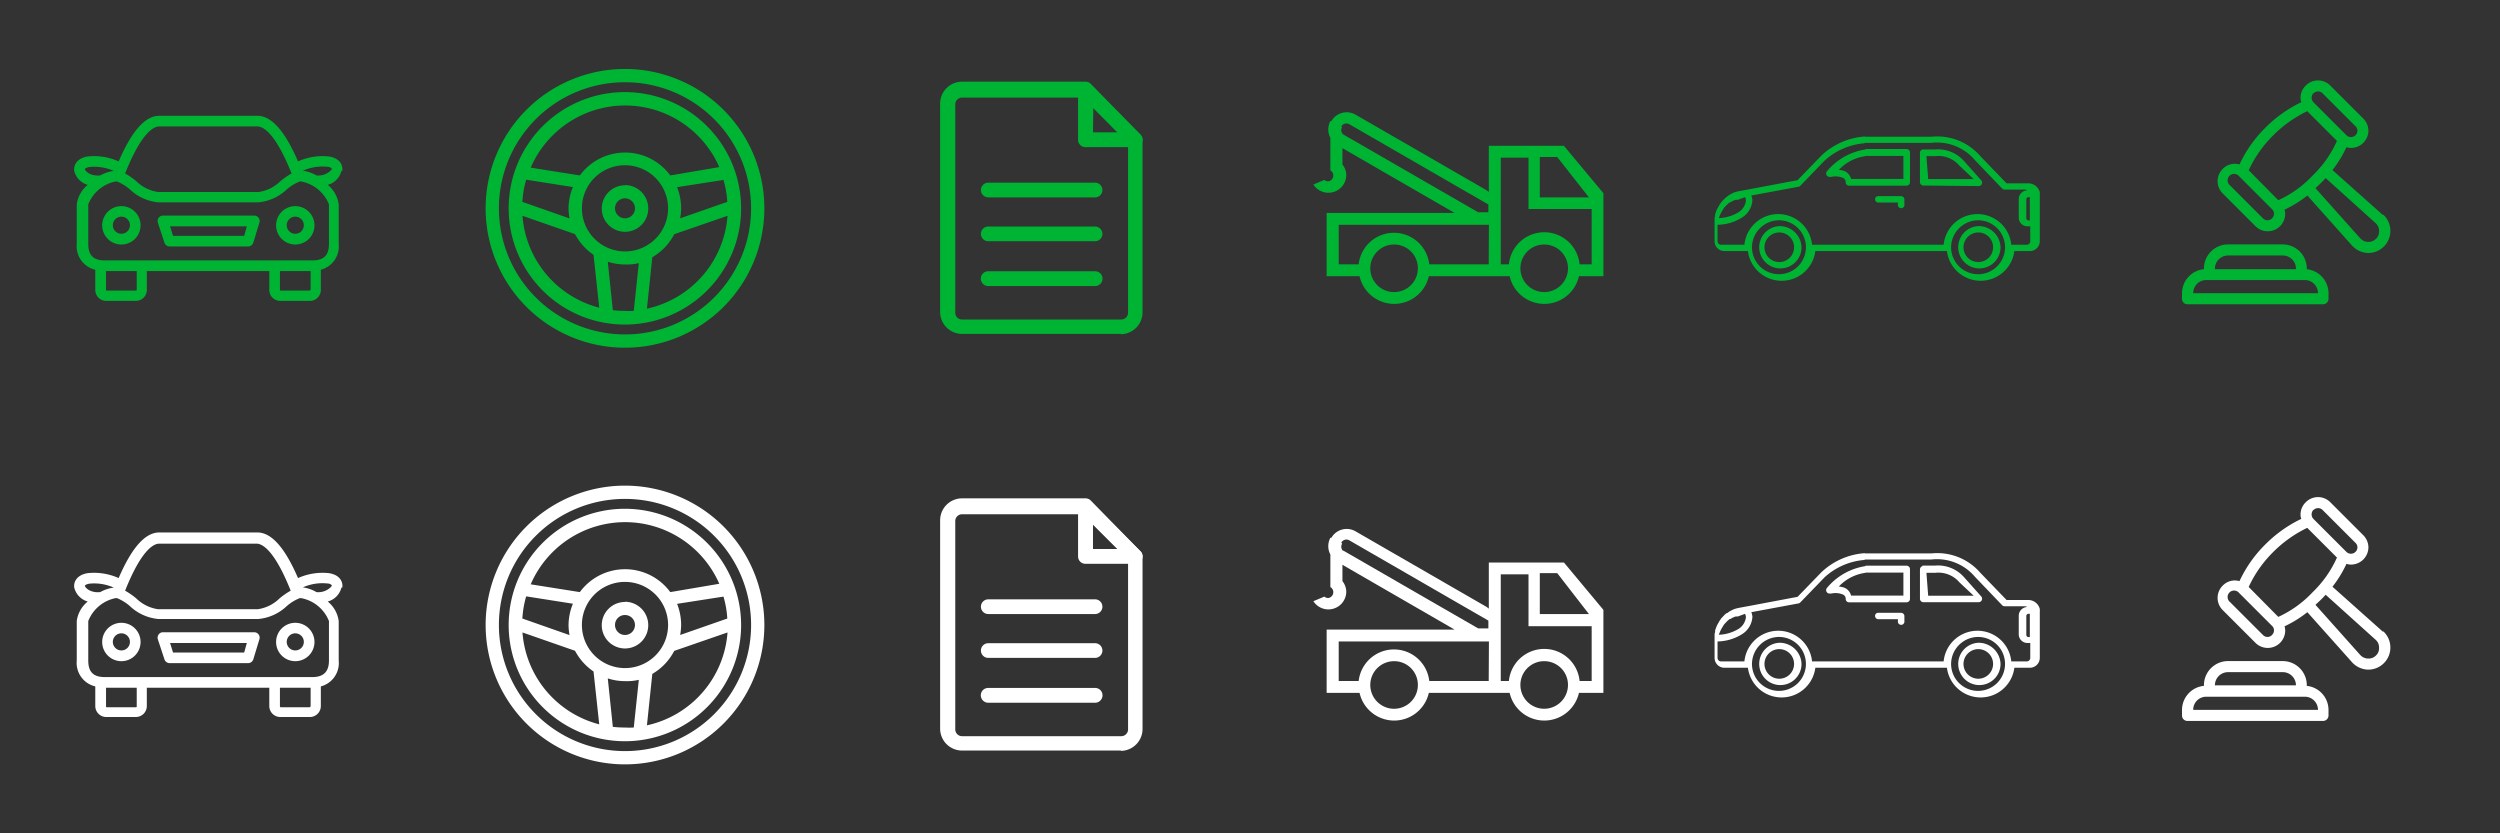 <svg id="Capa_1" data-name="Capa 1" xmlns="http://www.w3.org/2000/svg" viewBox="0 0 228 76"><rect x="0" y="0" width="228" height="76" fill="#333333" stroke="none"/><defs><style>.cls-1,.cls-2{fill:#00b433;}.cls-2,.cls-4{fill-rule:evenodd;}.cls-3,.cls-4{fill:#fff;}</style></defs><title>iconos</title><path class="cls-1" d="M23.14,19.66H14.86a.49.49,0,0,0-.39.2.51.51,0,0,0-.08.43L15,22.14a.51.51,0,0,0,.47.34h7.16a.51.51,0,0,0,.47-.34l.56-1.85a.47.47,0,0,0-.08-.43.49.49,0,0,0-.39-.2m-.92,1.85H15.78l-.27-.87h7Z"/><path class="cls-1" d="M31.22,15.58c.07-.5-.2-1.15-1.23-1.31a5.47,5.47,0,0,0-2.81.45c-1.21-2.8-2.43-4.16-3.71-4.16H14.53c-1.28,0-2.5,1.36-3.71,4.16A5.47,5.47,0,0,0,8,14.27c-1,.16-1.3.81-1.23,1.31A1.76,1.76,0,0,0,8,16.86a2.76,2.76,0,0,0-1,1.78v3.6A2.2,2.2,0,0,0,8.69,24.6v1.79a1,1,0,0,0,1.05,1.05h2.65a1,1,0,0,0,1-1.05V24.72H24.56v1.67a1,1,0,0,0,1,1.05h2.65a1,1,0,0,0,1.05-1.05V24.6a2.2,2.2,0,0,0,1.63-2.36v-3.6a2.76,2.76,0,0,0-1-1.78,1.76,1.76,0,0,0,1.25-1.28M14.53,11.53h8.94c.53,0,1.64.58,3.12,4.29a7,7,0,0,0-1,.69,3.56,3.56,0,0,1-2,1H14.41a3.59,3.59,0,0,1-2-1,7,7,0,0,0-1-.69c1.48-3.71,2.59-4.29,3.12-4.29M7.74,15.44c0-.08.17-.17.42-.21a4.36,4.36,0,0,1,2.22.36A3.35,3.35,0,0,0,9.14,16c-.85.09-1.36-.36-1.4-.58m4.73,11a.07.07,0,0,1-.07.08H9.74a.07.07,0,0,1-.07-.08V24.72h2.8Zm15.79.08H25.61a.08.08,0,0,1-.08-.07V24.72h2.8v1.67a.07.07,0,0,1-.07.08M30,22.24c0,1.05-.47,1.51-1.52,1.51H9.57c-1.05,0-1.52-.46-1.52-1.51v-3.6a3.39,3.39,0,0,1,2.49-2.09h.13a4.21,4.21,0,0,1,1.17.72,4.35,4.35,0,0,0,2.57,1.18h9.18a4.35,4.35,0,0,0,2.57-1.18,4.1,4.1,0,0,1,1.18-.72h.12A3.39,3.39,0,0,1,30,18.64ZM28.86,16a3.35,3.35,0,0,0-1.24-.43,4.36,4.36,0,0,1,2.22-.36c.25,0,.43.13.42.21s-.55.67-1.4.58"/><path class="cls-1" d="M11.07,18.8a1.75,1.75,0,1,0,1.75,1.75,1.75,1.75,0,0,0-1.75-1.75m0,2.52a.78.78,0,1,1,.78-.77.78.78,0,0,1-.78.77"/><path class="cls-1" d="M26.93,18.8a1.75,1.75,0,1,0,1.75,1.75,1.75,1.75,0,0,0-1.75-1.75m0,2.52a.78.78,0,1,1,.78-.77.78.78,0,0,1-.78.77"/><path class="cls-1" d="M57,6.29A12.71,12.71,0,1,0,69.71,19,12.72,12.72,0,0,0,57,6.29M57,7.5A11.5,11.5,0,1,1,45.5,19,11.49,11.49,0,0,1,57,7.5m0,.9A10.6,10.6,0,1,0,67.59,19,10.61,10.61,0,0,0,57,8.4m0,1.22a9.38,9.38,0,0,1,8.6,5.62L61.13,16a5.12,5.12,0,0,0-8.25,0l-4.48-.71A9.38,9.38,0,0,1,57,9.62m0,5.45A3.93,3.93,0,1,1,53.07,19,3.92,3.92,0,0,1,57,15.07m-9,1.32,4.25.67A5.24,5.24,0,0,0,51.85,19a5.52,5.52,0,0,0,.09.92l-4.3-1.51a9.08,9.08,0,0,1,.34-2m18,0a8.81,8.81,0,0,1,.35,2l-4.3,1.5a5.38,5.38,0,0,0,.09-.9,5.23,5.23,0,0,0-.37-1.94Zm-9,.49A2.12,2.12,0,1,0,59.12,19,2.13,2.13,0,0,0,57,16.88m0,1.21a.91.91,0,1,1-.91.91.9.9,0,0,1,.91-.91m9.35,1.59A9.37,9.37,0,0,1,59,28.15l.49-4.69a5.18,5.18,0,0,0,2-2.1Zm-18.7,0,4.79,1.67a5.3,5.3,0,0,0,1.69,1.89l.52,4.82a9.37,9.37,0,0,1-7-8.38m7.78,4.19a5.11,5.11,0,0,0,1.57.25A4.78,4.78,0,0,0,58.26,24l-.46,4.35a7,7,0,0,1-.8,0,10.18,10.18,0,0,1-1.11-.06Z"/><path class="cls-1" d="M102.26,30.45H87.74a2,2,0,0,1-2-2v-19a2,2,0,0,1,2-2H99a.67.67,0,0,1,.48.2L104,12.27a.63.63,0,0,1,.2.47V28.48a2,2,0,0,1-2,2M87.74,8.9a.62.62,0,0,0-.62.62v19a.62.62,0,0,0,.62.62h14.52a.62.62,0,0,0,.62-.62V13L98.75,8.9Z"/><path class="cls-1" d="M103.56,13.42H99a.67.67,0,0,1-.68-.68V8.22a.69.69,0,0,1,.42-.62.66.66,0,0,1,.73.15L104,12.27a.66.66,0,0,1,.15.73.69.69,0,0,1-.62.42m-3.85-1.35h2.22L99.71,9.85Z"/><path class="cls-1" d="M99.87,26.09H90.13a.68.68,0,0,1-.68-.68.67.67,0,0,1,.68-.67h9.74a.67.67,0,0,1,.68.67.68.68,0,0,1-.68.68"/><path class="cls-1" d="M99.87,22H90.13a.67.67,0,1,1,0-1.34h9.74a.67.67,0,1,1,0,1.34"/><path class="cls-1" d="M99.87,18H90.13a.67.67,0,1,1,0-1.34h9.74a.67.67,0,1,1,0,1.34"/><path class="cls-2" d="M121.42,11.05a1.61,1.61,0,0,1,2.21-.59l11.86,6.84a1.94,1.94,0,0,1,.29.21V13.3h6.85l3.6,4.32v7.57H144a3.24,3.24,0,0,1-6.32,0h-7.37a3.24,3.24,0,0,1-6.32,0h-3V19.42h11.67l-10.23-5.91V15a1.58,1.58,0,0,1,.35,1,1.63,1.63,0,0,1-3,.83l1-.42a.57.57,0,0,0,.36.13.54.54,0,0,0,.19-1V12.57a1.61,1.61,0,0,1,0-1.52m19.4,11.25A2.17,2.17,0,1,0,143,24.46a2.16,2.16,0,0,0-2.16-2.16m-13.69,0a2.17,2.17,0,1,0,2.16,2.16,2.16,2.16,0,0,0-2.16-2.16m8.64-1.8H122.09v3.61h1.82a3.24,3.24,0,0,1,6.44,0h5.42Zm3.61-6.12h-2.53v9.73h.74a3.24,3.24,0,0,1,6.45,0h1.1V19.06h-5.76Zm-17-2.79a.54.54,0,0,0,.06.63h0v0l.06.05,0,0,12.29,7.09h.93v-.71l-12.68-7.32a.53.53,0,0,0-.73.2m19.69,2.79h-1.59V18h4.48Z"/><path class="cls-1" d="M170.11,12.45h-.05a6.39,6.39,0,0,0-3.95,1.74l-2.17,2.24-4.5.85-.82.15h0a2.61,2.61,0,0,0-.27.06l-.22.07-.17.08-.26.14-.18.14-.07.05-.06.06-.08.06-.09.1a1,1,0,0,0-.14.15.46.46,0,0,1-.07.07l0,0,0,0a.36.36,0,0,0-.07.1,1.13,1.13,0,0,0-.1.13l-.11.2a2.21,2.21,0,0,0-.18.34l0,0c-.05.12-.09.24-.13.36a.65.65,0,0,0,0,.13,1.55,1.55,0,0,0-.05.23l0,.09v.09c0,.06,0,.11,0,.17V22a.9.9,0,0,0,.91.9h2.13a3.1,3.1,0,0,0,6.15,0h12a3.1,3.1,0,0,0,6.15,0h1.4a.91.91,0,0,0,.92-.9V17.78a1,1,0,0,0,0-.18s0,0,0-.06v0a1.08,1.08,0,0,0-1.05-.82H183l-2.41-2.5a5.19,5.19,0,0,0-4.43-1.75h-6.08Zm0,.58h6a4.53,4.53,0,0,1,4,1.57l2.49,2.6a.31.31,0,0,0,.22.09h1.82a.52.52,0,0,1,.25.07.8.8,0,0,0-.78.79v1.7a.79.79,0,0,0,.79.79h.26V22a.32.32,0,0,1-.34.32h-1.39a3.1,3.1,0,0,0-6.17,0h-12a3.1,3.1,0,0,0-6.17,0h-2.12a.32.32,0,0,1-.33-.32v-1.5a4.32,4.32,0,0,0,2.18-.63,2,2,0,0,0,1-1.62,1.51,1.51,0,0,0-.1-.42l4.31-.8a.31.31,0,0,0,.15-.08l2.23-2.31a6.13,6.13,0,0,1,3.6-1.57m.12.56a5.69,5.69,0,0,0-3.52,2,.31.31,0,0,0,.28.5l.13,0h0a1.74,1.74,0,0,1,1,.07.43.43,0,0,1,.31.4h0a.3.3,0,0,0,.28.33l5.28,0a.31.31,0,0,0,.3-.3V13.89a.32.32,0,0,0-.3-.3h-3.75Zm5.2,0a.32.32,0,0,0-.23.3v2.7a.32.32,0,0,0,.29.29l5.1.05a.32.32,0,0,0,.22-.5l-1.58-1.77a3.17,3.17,0,0,0-2.63-1.07h-1.17Zm-5.19.59h3.45v2.1l-4.77,0a1.09,1.09,0,0,0-.56-.7,1.92,1.92,0,0,0-.56-.13,4.09,4.09,0,0,1,2.44-1.25m5.55,0h.81a2.51,2.51,0,0,1,2.2.87L180,16.33l-4.15,0Zm-4.44,3.65a.28.28,0,0,0-.24.33.3.3,0,0,0,.33.25h1.75v.27a.3.3,0,0,0,.59,0v-.56a.3.3,0,0,0-.29-.29h-2.14m-12.1.09a1,1,0,0,1,.08.29,1.45,1.45,0,0,1-.75,1.13,3.74,3.74,0,0,1-1.72.49,3.21,3.21,0,0,1,.36-.75,1.82,1.82,0,0,1,.15-.23l0,0,0,0,.24-.25a2.32,2.32,0,0,1,.25-.21l.06,0,.16-.1.14-.06a.8.8,0,0,1,.2-.07l.18,0h0Zm25.71,0h.26v2.12H185a.2.2,0,0,1-.2-.21v-1.7a.2.2,0,0,1,.2-.21m-22.7,2.11a2.46,2.46,0,1,1-2.52,2.46,2.48,2.48,0,0,1,2.52-2.46m18.15,0a2.46,2.46,0,1,1-2.51,2.46,2.48,2.48,0,0,1,2.51-2.46m-18.15.53a1.93,1.93,0,1,0,2,1.93,2,2,0,0,0-2-1.93m18.15,0a1.93,1.93,0,1,0,2,1.93,2,2,0,0,0-2-1.93m-18.15.58a1.35,1.35,0,1,1-1.38,1.35,1.35,1.35,0,0,1,1.38-1.35m18.15,0a1.35,1.35,0,1,1-1.38,1.35,1.36,1.36,0,0,1,1.38-1.35"/><path class="cls-1" d="M210.38,24.55v-.07a2.2,2.2,0,0,0-2.19-2.19h-5A2.2,2.2,0,0,0,201,24.48v.07a2.21,2.21,0,0,0-2,2.19v.51a.49.49,0,0,0,.49.5h12.37a.5.5,0,0,0,.5-.5v-.51a2.21,2.21,0,0,0-2-2.19m-7.17-1.25h5a1.2,1.2,0,0,1,1.2,1.2v.05H202V24.5a1.2,1.2,0,0,1,1.2-1.2m7,2.24a1.2,1.2,0,0,1,1.2,1.2l-11.38,0v0a1.19,1.19,0,0,1,1.2-1.2"/><path class="cls-1" d="M217.32,19.61l-4.6-4.1A10.76,10.76,0,0,0,214,13.42a1.18,1.18,0,0,0,.41.07A1.59,1.59,0,0,0,216,11.92a1.59,1.59,0,0,0-.48-1.12l-3-3a1.57,1.57,0,0,0-2.23,0,1.54,1.54,0,0,0-.48,1.12,1,1,0,0,0,.07.4,11.85,11.85,0,0,0-3.31,2.36A11.57,11.57,0,0,0,204.24,15a1.52,1.52,0,0,0-1.53.41,1.57,1.57,0,0,0,0,2.23l3,3a1.59,1.59,0,0,0,2.7-1.12,1.25,1.25,0,0,0-.06-.4,10.41,10.41,0,0,0,2.08-1.29l4.08,4.57a2.05,2.05,0,0,0,1.42.67H216a2,2,0,0,0,1.4-.58A2,2,0,0,0,218,21a2,2,0,0,0-.64-1.42M211,8.51h0a.58.58,0,0,1,.82,0l3,3a.56.56,0,0,1,0,.82.59.59,0,0,1-.83,0l-3-3a.58.58,0,0,1-.17-.41.61.61,0,0,1,.17-.43m-3.78,11.42a.57.57,0,0,1-.83,0l-3-3a.59.59,0,1,1,.82-.84l3,3a.56.56,0,0,1,0,.84m.56-1.67-2.68-2.71a10.87,10.87,0,0,1,2.21-3.16,11.28,11.28,0,0,1,3.13-2.23l2.71,2.71A10.09,10.09,0,0,1,210.92,16a9.94,9.94,0,0,1-3.14,2.26m8.91,3.52a.94.94,0,0,1-.73.28,1,1,0,0,1-.71-.33l-4.08-4.57.48-.45c.15-.15.3-.3.45-.47l4.55,4.1a.93.93,0,0,1,.32.71.91.91,0,0,1-.28.73"/><path class="cls-3" d="M23.14,57.66H14.86a.49.49,0,0,0-.39.2.51.51,0,0,0-.08.43L15,60.14a.51.51,0,0,0,.47.34h7.16a.51.51,0,0,0,.47-.34l.56-1.85a.47.47,0,0,0-.08-.43.49.49,0,0,0-.39-.2m-.92,1.85H15.78l-.27-.87h7Z"/><path class="cls-3" d="M31.22,53.58c.07-.5-.2-1.15-1.23-1.31a5.47,5.47,0,0,0-2.81.45c-1.21-2.8-2.43-4.16-3.71-4.16H14.53c-1.28,0-2.5,1.36-3.71,4.16A5.47,5.47,0,0,0,8,52.27c-1,.16-1.3.81-1.23,1.31A1.76,1.76,0,0,0,8,54.86a2.76,2.76,0,0,0-1,1.78v3.6A2.2,2.2,0,0,0,8.69,62.6v1.79a1,1,0,0,0,1.05,1h2.65a1,1,0,0,0,1-1V62.72H24.56v1.67a1,1,0,0,0,1,1h2.65a1,1,0,0,0,1.05-1V62.6a2.2,2.2,0,0,0,1.63-2.36v-3.6a2.76,2.76,0,0,0-1-1.78,1.76,1.76,0,0,0,1.25-1.28m-16.69-4h8.94c.53,0,1.64.58,3.12,4.29a7,7,0,0,0-1,.69,3.56,3.56,0,0,1-2,1H14.41a3.59,3.59,0,0,1-2-1,7,7,0,0,0-1-.69c1.48-3.71,2.59-4.29,3.12-4.29M7.74,53.44c0-.08.17-.17.42-.21a4.36,4.36,0,0,1,2.22.36A3.35,3.35,0,0,0,9.14,54c-.85.09-1.36-.36-1.4-.58m4.73,11a.07.07,0,0,1-.07.08H9.74a.07.07,0,0,1-.07-.08V62.72h2.8Zm15.79.08H25.61a.08.08,0,0,1-.08-.07V62.72h2.8v1.67a.07.07,0,0,1-.07.08M30,60.24c0,1-.47,1.51-1.52,1.51H9.57c-1.05,0-1.52-.46-1.52-1.51v-3.6a3.39,3.39,0,0,1,2.49-2.09h.13a4.21,4.21,0,0,1,1.17.72,4.35,4.35,0,0,0,2.57,1.18h9.18a4.35,4.35,0,0,0,2.57-1.18,4.1,4.1,0,0,1,1.18-.72h.12A3.39,3.39,0,0,1,30,56.64ZM28.86,54a3.35,3.35,0,0,0-1.24-.43,4.36,4.36,0,0,1,2.22-.36c.25,0,.43.13.42.21s-.55.67-1.4.58"/><path class="cls-3" d="M11.07,56.8a1.75,1.75,0,1,0,1.75,1.75,1.75,1.75,0,0,0-1.75-1.75m0,2.52a.78.78,0,1,1,.78-.77.78.78,0,0,1-.78.77"/><path class="cls-3" d="M26.93,56.8a1.75,1.75,0,1,0,1.75,1.75,1.75,1.75,0,0,0-1.75-1.75m0,2.52a.78.78,0,1,1,.78-.77.78.78,0,0,1-.78.77"/><path class="cls-3" d="M57,44.29A12.71,12.71,0,1,0,69.71,57,12.72,12.72,0,0,0,57,44.29m0,1.21A11.5,11.5,0,1,1,45.5,57,11.49,11.49,0,0,1,57,45.5m0,.9A10.6,10.6,0,1,0,67.59,57,10.61,10.61,0,0,0,57,46.4m0,1.22a9.38,9.38,0,0,1,8.6,5.62L61.13,54a5.12,5.12,0,0,0-8.25,0l-4.48-.71A9.38,9.38,0,0,1,57,47.62m0,5.45A3.93,3.93,0,1,1,53.07,57,3.92,3.92,0,0,1,57,53.07m-9,1.32,4.25.67A5.24,5.24,0,0,0,51.85,57a5.52,5.52,0,0,0,.09.92l-4.3-1.51a9.08,9.08,0,0,1,.34-2m18,0a8.81,8.81,0,0,1,.35,2l-4.3,1.5a5.38,5.38,0,0,0,.09-.9,5.23,5.23,0,0,0-.37-1.94Zm-9,.49A2.12,2.12,0,1,0,59.12,57,2.13,2.13,0,0,0,57,54.88m0,1.21a.91.91,0,1,1-.91.91.9.9,0,0,1,.91-.91m9.35,1.59A9.37,9.37,0,0,1,59,66.15l.49-4.69a5.18,5.18,0,0,0,2-2.1Zm-18.7,0,4.79,1.67a5.3,5.3,0,0,0,1.69,1.89l.52,4.82a9.37,9.37,0,0,1-7-8.38m7.78,4.19a5.11,5.11,0,0,0,1.57.25A4.78,4.78,0,0,0,58.26,62l-.46,4.35a7,7,0,0,1-.8,0,10.18,10.18,0,0,1-1.11-.06Z"/><path class="cls-3" d="M102.26,68.45H87.74a2,2,0,0,1-2-2v-19a2,2,0,0,1,2-2H99a.67.67,0,0,1,.48.2L104,50.27a.63.63,0,0,1,.2.47V66.48a2,2,0,0,1-2,2M87.74,46.9a.62.62,0,0,0-.62.62v19a.62.62,0,0,0,.62.62h14.52a.62.62,0,0,0,.62-.62V51L98.75,46.9Z"/><path class="cls-3" d="M103.56,51.42H99a.67.67,0,0,1-.68-.68V46.22a.69.69,0,0,1,.42-.62.66.66,0,0,1,.73.15L104,50.27a.66.66,0,0,1,.15.73.69.69,0,0,1-.62.42m-3.85-1.35h2.22l-2.22-2.22Z"/><path class="cls-3" d="M99.87,64.09H90.13a.68.68,0,0,1-.68-.68.67.67,0,0,1,.68-.67h9.74a.67.67,0,0,1,.68.67.68.68,0,0,1-.68.68"/><path class="cls-3" d="M99.87,60H90.13a.67.67,0,1,1,0-1.34h9.74a.67.67,0,1,1,0,1.34"/><path class="cls-3" d="M99.87,56H90.13a.67.67,0,1,1,0-1.34h9.74a.67.67,0,1,1,0,1.34"/><path class="cls-4" d="M121.42,49.05a1.61,1.61,0,0,1,2.21-.59l11.86,6.84a1.94,1.94,0,0,1,.29.21V51.3h6.85l3.6,4.32v7.57H144a3.24,3.24,0,0,1-6.32,0h-7.37a3.24,3.24,0,0,1-6.32,0h-3V57.42h11.67l-10.23-5.91V53a1.58,1.58,0,0,1,.35,1,1.63,1.63,0,0,1-3,.83l1-.42a.57.57,0,0,0,.36.13.54.54,0,0,0,.19-1V50.57a1.61,1.61,0,0,1,0-1.52m19.4,11.25A2.17,2.17,0,1,0,143,62.46a2.16,2.16,0,0,0-2.16-2.16m-13.69,0a2.17,2.17,0,1,0,2.16,2.16,2.16,2.16,0,0,0-2.16-2.16m8.64-1.8H122.09v3.61h1.82a3.24,3.24,0,0,1,6.44,0h5.42Zm3.61-6.12h-2.53v9.73h.74a3.24,3.24,0,0,1,6.45,0h1.1v-5h-5.76Zm-17-2.79a.54.54,0,0,0,.06.63h0v0l.06,0,0,0,12.29,7.09h.93v-.71l-12.68-7.32a.53.53,0,0,0-.73.2m19.69,2.79h-1.59V56h4.48Z"/><path class="cls-3" d="M170.11,50.45h-.05a6.39,6.39,0,0,0-3.95,1.74l-2.17,2.24-4.5.85-.82.15h0l-.27.06-.22.07-.17.08-.26.14-.18.14-.07,0-.06.06-.08.06-.09.1a1,1,0,0,0-.14.15l-.07.07,0,0,0,0a.36.36,0,0,0-.07.1,1.13,1.13,0,0,0-.1.13l-.11.2a2.21,2.21,0,0,0-.18.34l0,0c-.05.12-.09.24-.13.36a.65.65,0,0,0,0,.13,1.55,1.55,0,0,0-.05.23l0,.09v.09c0,.06,0,.11,0,.17V60a.9.9,0,0,0,.91.9h2.13a3.1,3.1,0,0,0,6.15,0h12a3.1,3.1,0,0,0,6.15,0h1.4a.91.91,0,0,0,.92-.9V55.78a1,1,0,0,0,0-.18s0,0,0-.06v0a1.08,1.08,0,0,0-1.05-.82H183l-2.41-2.5a5.19,5.19,0,0,0-4.43-1.75h-6.08Zm0,.58h6a4.53,4.53,0,0,1,4,1.57l2.49,2.6a.31.31,0,0,0,.22.09h1.82a.52.52,0,0,1,.25.07.8.8,0,0,0-.78.79v1.7a.79.79,0,0,0,.79.79h.26V60a.32.32,0,0,1-.34.32h-1.39a3.1,3.1,0,0,0-6.17,0h-12a3.1,3.1,0,0,0-6.17,0h-2.12a.32.32,0,0,1-.33-.32v-1.5a4.32,4.32,0,0,0,2.18-.63,2,2,0,0,0,1-1.62,1.51,1.51,0,0,0-.1-.42l4.31-.8a.31.31,0,0,0,.15-.08l2.23-2.31a6.13,6.13,0,0,1,3.6-1.57m.12.56a5.69,5.69,0,0,0-3.52,2,.31.31,0,0,0,.28.5l.13,0h0a1.74,1.74,0,0,1,1,.07.43.43,0,0,1,.31.4h0a.3.3,0,0,0,.28.33l5.28,0a.31.31,0,0,0,.3-.3V51.89a.32.32,0,0,0-.3-.3h-3.75Zm5.2,0a.32.32,0,0,0-.23.3v2.7a.32.32,0,0,0,.29.29l5.1,0a.32.32,0,0,0,.22-.5l-1.58-1.77a3.17,3.17,0,0,0-2.63-1.07h-1.17Zm-5.19.59h3.45v2.1l-4.77,0a1.09,1.09,0,0,0-.56-.7,1.92,1.92,0,0,0-.56-.13,4.09,4.09,0,0,1,2.44-1.25m5.55,0h.81a2.51,2.51,0,0,1,2.2.87L180,54.33l-4.15,0Zm-4.44,3.65a.28.28,0,0,0-.24.33.3.3,0,0,0,.33.25h1.75v.27a.3.3,0,0,0,.59,0v-.56a.3.3,0,0,0-.29-.29h-2.14m-12.1.09a1,1,0,0,1,.08.29,1.45,1.45,0,0,1-.75,1.13,3.74,3.74,0,0,1-1.72.49,3.21,3.21,0,0,1,.36-.75,1.82,1.82,0,0,1,.15-.23l0,0,0,0,.24-.25a2.32,2.32,0,0,1,.25-.21l.06,0,.16-.1.14-.06a.8.8,0,0,1,.2-.07l.18,0h0Zm25.71,0h.26v2.12H185a.2.2,0,0,1-.2-.21v-1.7a.2.2,0,0,1,.2-.21m-22.7,2.11a2.46,2.46,0,1,1-2.52,2.46,2.48,2.48,0,0,1,2.52-2.46m18.15,0a2.46,2.46,0,1,1-2.51,2.46,2.48,2.48,0,0,1,2.51-2.46m-18.15.53a1.93,1.93,0,1,0,2,1.93,2,2,0,0,0-2-1.93m18.15,0a1.93,1.93,0,1,0,2,1.93,2,2,0,0,0-2-1.93m-18.15.58a1.35,1.35,0,1,1-1.38,1.35,1.35,1.35,0,0,1,1.38-1.35m18.15,0a1.35,1.35,0,1,1-1.38,1.35,1.36,1.36,0,0,1,1.38-1.35"/><path class="cls-3" d="M210.38,62.55v-.07a2.2,2.2,0,0,0-2.19-2.19h-5A2.2,2.2,0,0,0,201,62.48v.07a2.21,2.21,0,0,0-2,2.19v.51a.49.49,0,0,0,.49.5h12.37a.5.5,0,0,0,.5-.5v-.51a2.21,2.21,0,0,0-2-2.19m-7.17-1.25h5a1.2,1.2,0,0,1,1.2,1.2v0H202v0a1.2,1.2,0,0,1,1.2-1.2m7,2.24a1.2,1.2,0,0,1,1.2,1.2l-11.38,0v0a1.19,1.19,0,0,1,1.2-1.2"/><path class="cls-3" d="M217.32,57.61l-4.6-4.1A10.76,10.76,0,0,0,214,51.42a1.18,1.18,0,0,0,.41.07A1.59,1.59,0,0,0,216,49.92a1.59,1.59,0,0,0-.48-1.12l-3-3a1.57,1.57,0,0,0-2.23,0,1.54,1.54,0,0,0-.48,1.12,1,1,0,0,0,.07.4,11.85,11.85,0,0,0-3.31,2.36A11.57,11.57,0,0,0,204.24,53a1.52,1.52,0,0,0-1.53.41,1.57,1.57,0,0,0,0,2.23l3,3a1.59,1.59,0,0,0,2.7-1.12,1.25,1.25,0,0,0-.06-.4,10.41,10.41,0,0,0,2.08-1.29l4.08,4.57a2.05,2.05,0,0,0,1.42.67H216a2,2,0,0,0,1.4-.58A2,2,0,0,0,218,59a2,2,0,0,0-.64-1.42M211,46.51h0a.58.58,0,0,1,.82,0l3,3a.56.56,0,0,1,0,.82.59.59,0,0,1-.83,0l-3-3a.58.58,0,0,1-.17-.41.61.61,0,0,1,.17-.43m-3.78,11.42a.57.57,0,0,1-.83,0l-3-3a.59.59,0,1,1,.82-.84l3,3a.56.56,0,0,1,0,.84m.56-1.67-2.68-2.71a10.87,10.87,0,0,1,2.21-3.16,11.28,11.28,0,0,1,3.13-2.23l2.71,2.71A10.09,10.09,0,0,1,210.92,54a9.94,9.94,0,0,1-3.14,2.26m8.91,3.52a.94.94,0,0,1-.73.28,1,1,0,0,1-.71-.33l-4.08-4.57.48-.45c.15-.15.3-.3.45-.47l4.55,4.1a.93.93,0,0,1,.32.71.91.91,0,0,1-.28.73"/></svg>
